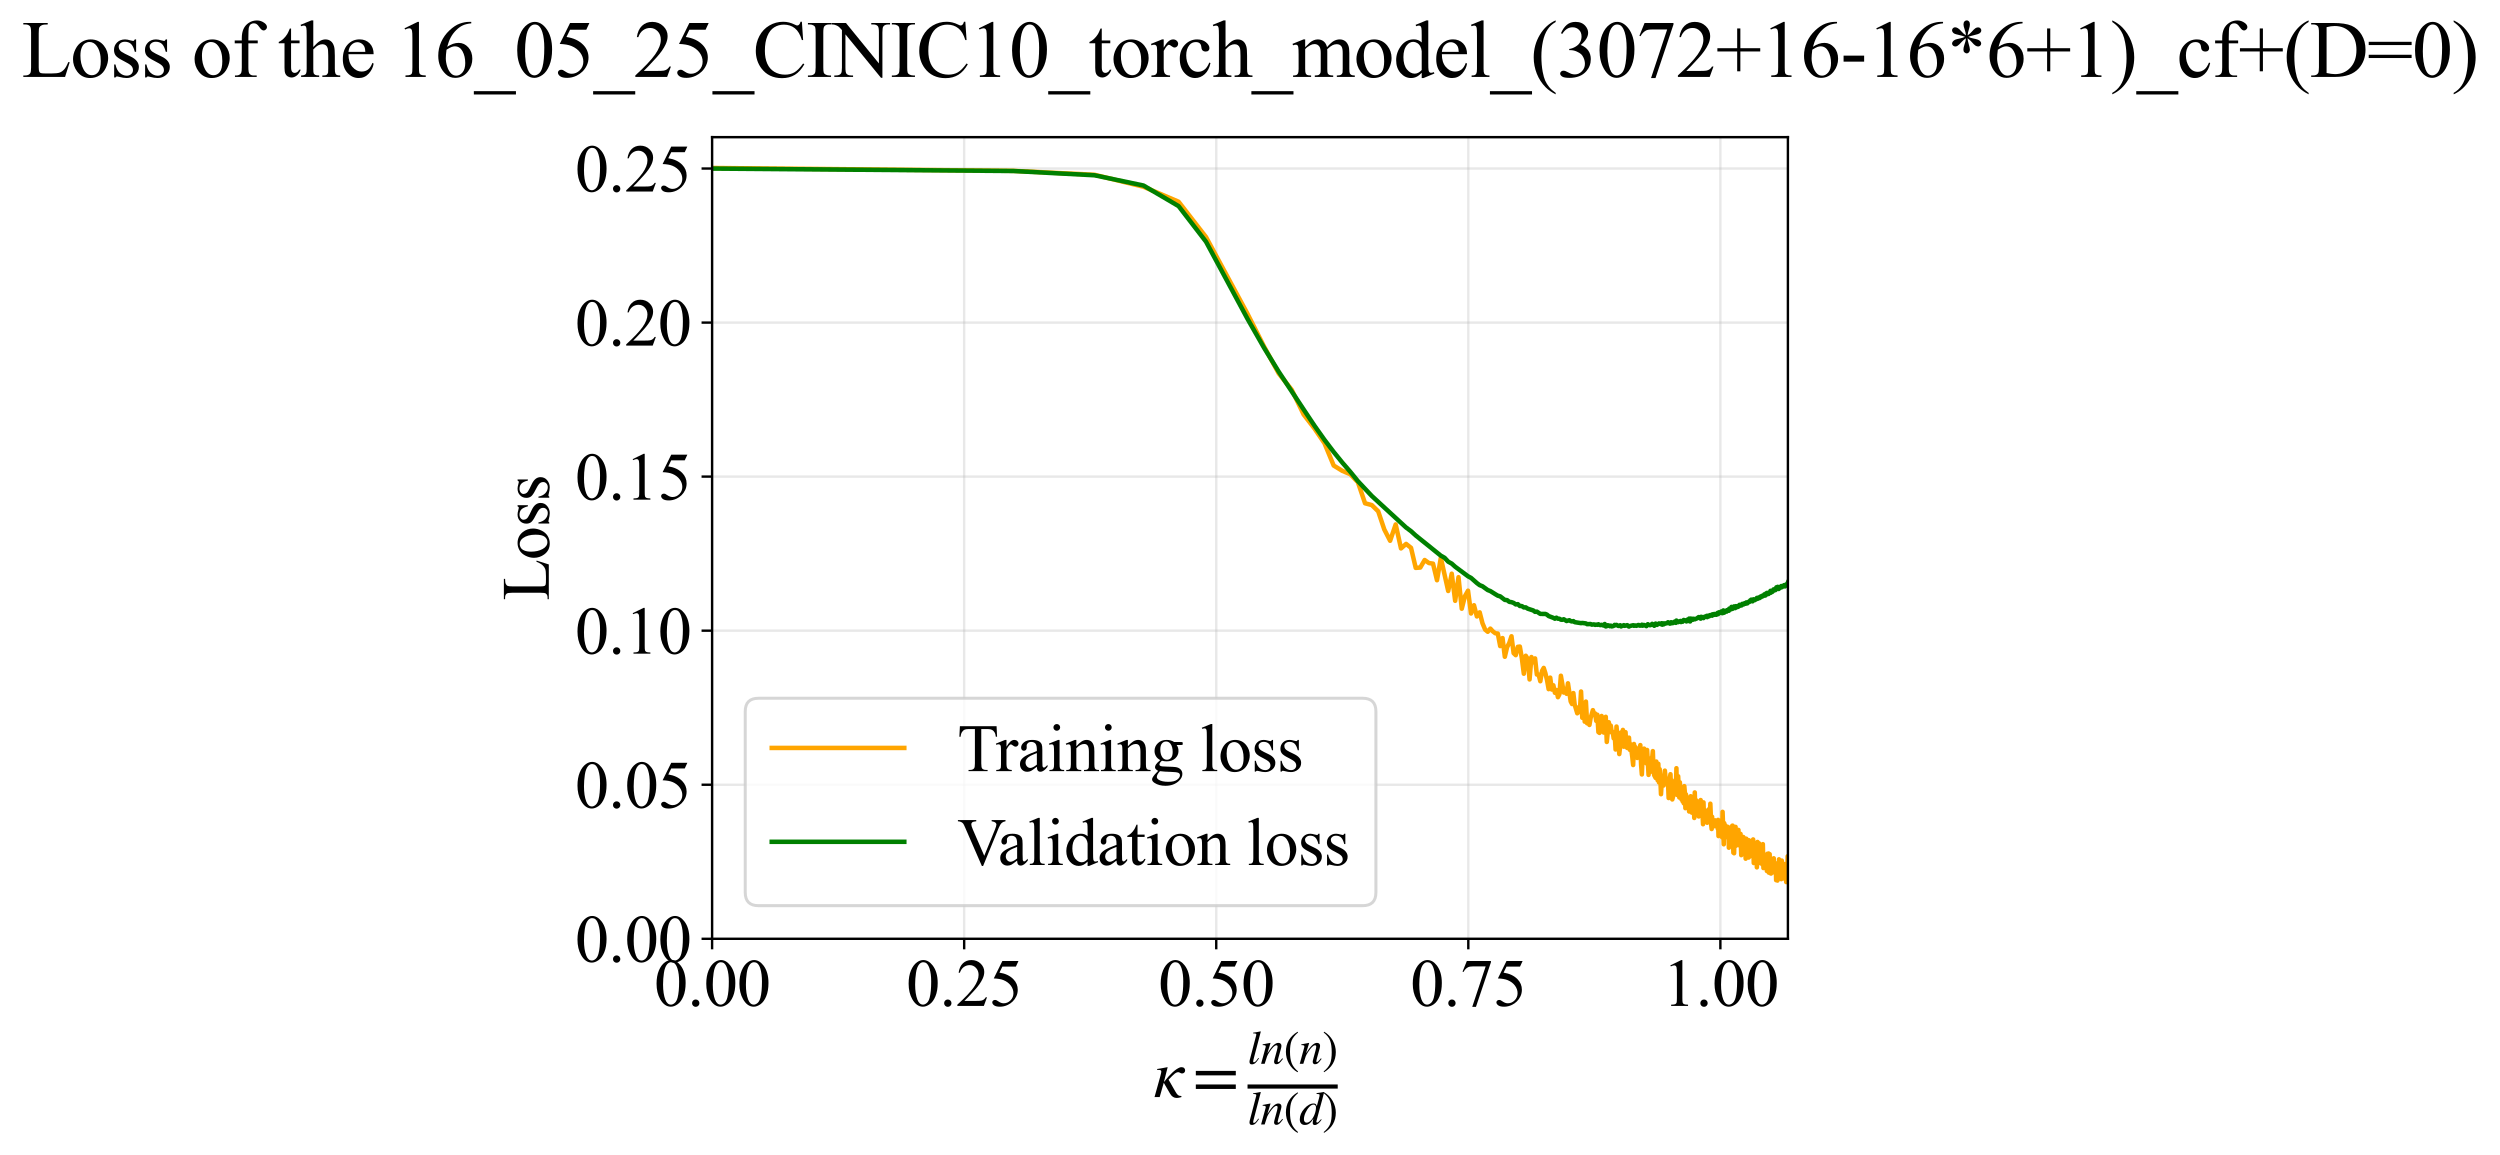<?xml version="1.0" encoding="utf-8" standalone="no"?>
<!DOCTYPE svg PUBLIC "-//W3C//DTD SVG 1.1//EN"
  "http://www.w3.org/Graphics/SVG/1.1/DTD/svg11.dtd">
<svg xmlns:xlink="http://www.w3.org/1999/xlink" width="829.892pt" height="383.266pt" viewBox="0 0 829.892 383.266" xmlns="http://www.w3.org/2000/svg" version="1.1">
 <defs>
  <style type="text/css">*{stroke-linejoin: round; stroke-linecap: butt}</style>
 </defs>
 <g id="figure_1">
  <g id="patch_1">
   <path d="M 0 383.266 
L 829.892 383.266 
L 829.892 0 
L 0 0 
z
" style="fill: #ffffff"/>
  </g>
  <g id="axes_1">
   <g id="patch_2">
    <path d="M 236.386 311.644 
L 593.506 311.644 
L 593.506 45.532 
L 236.386 45.532 
z
" style="fill: #ffffff"/>
   </g>
   <g id="matplotlib.axis_1">
    <g id="xtick_1">
     <g id="line2d_1">
      <path d="M 236.386 311.644 
L 236.386 45.532 
" clip-path="url(#p1ce99774a2)" style="fill: none; stroke: #b0b0b0; stroke-opacity: 0.3; stroke-width: 0.8; stroke-linecap: square"/>
     </g>
     <g id="line2d_2">
      <defs>
       <path id="m724eb2fa3f" d="M 0 0 
L 0 3.5 
" style="stroke: #000000; stroke-width: 0.8"/>
      </defs>
      <g>
       <use xlink:href="#m724eb2fa3f" x="236.386" y="311.644" style="stroke: #000000; stroke-width: 0.8"/>
      </g>
     </g>
     <g id="text_1">
      <!-- 0.00 -->
      <g transform="translate(217.136 333.92) scale(0.22 -0.22)">
       <defs>
        <path id="TimesNewRomanPSMT-30" d="M 231 2094 
Q 231 2819 450 3342 
Q 669 3866 1031 4122 
Q 1313 4325 1613 4325 
Q 2100 4325 2488 3828 
Q 2972 3213 2972 2159 
Q 2972 1422 2759 906 
Q 2547 391 2217 158 
Q 1888 -75 1581 -75 
Q 975 -75 572 641 
Q 231 1244 231 2094 
z
M 844 2016 
Q 844 1141 1059 588 
Q 1238 122 1591 122 
Q 1759 122 1940 273 
Q 2122 425 2216 781 
Q 2359 1319 2359 2297 
Q 2359 3022 2209 3506 
Q 2097 3866 1919 4016 
Q 1791 4119 1609 4119 
Q 1397 4119 1231 3928 
Q 1006 3669 925 3112 
Q 844 2556 844 2016 
z
" transform="scale(0.016)"/>
        <path id="TimesNewRomanPSMT-2e" d="M 800 606 
Q 947 606 1047 504 
Q 1147 403 1147 259 
Q 1147 116 1045 14 
Q 944 -88 800 -88 
Q 656 -88 554 14 
Q 453 116 453 259 
Q 453 406 554 506 
Q 656 606 800 606 
z
" transform="scale(0.016)"/>
       </defs>
       <use xlink:href="#TimesNewRomanPSMT-30"/>
       <use xlink:href="#TimesNewRomanPSMT-2e" transform="translate(50 0)"/>
       <use xlink:href="#TimesNewRomanPSMT-30" transform="translate(75 0)"/>
       <use xlink:href="#TimesNewRomanPSMT-30" transform="translate(125 0)"/>
      </g>
     </g>
    </g>
    <g id="xtick_2">
     <g id="line2d_3">
      <path d="M 320.062 311.644 
L 320.062 45.532 
" clip-path="url(#p1ce99774a2)" style="fill: none; stroke: #b0b0b0; stroke-opacity: 0.3; stroke-width: 0.8; stroke-linecap: square"/>
     </g>
     <g id="line2d_4">
      <g>
       <use xlink:href="#m724eb2fa3f" x="320.062" y="311.644" style="stroke: #000000; stroke-width: 0.8"/>
      </g>
     </g>
     <g id="text_2">
      <!-- 0.25 -->
      <g transform="translate(300.812 333.92) scale(0.22 -0.22)">
       <defs>
        <path id="TimesNewRomanPSMT-32" d="M 2934 816 
L 2638 0 
L 138 0 
L 138 116 
Q 1241 1122 1691 1759 
Q 2141 2397 2141 2925 
Q 2141 3328 1894 3587 
Q 1647 3847 1303 3847 
Q 991 3847 742 3664 
Q 494 3481 375 3128 
L 259 3128 
Q 338 3706 661 4015 
Q 984 4325 1469 4325 
Q 1984 4325 2329 3994 
Q 2675 3663 2675 3213 
Q 2675 2891 2525 2569 
Q 2294 2063 1775 1497 
Q 997 647 803 472 
L 1909 472 
Q 2247 472 2383 497 
Q 2519 522 2628 598 
Q 2738 675 2819 816 
L 2934 816 
z
" transform="scale(0.016)"/>
        <path id="TimesNewRomanPSMT-35" d="M 2778 4238 
L 2534 3706 
L 1259 3706 
L 981 3138 
Q 1809 3016 2294 2522 
Q 2709 2097 2709 1522 
Q 2709 1188 2573 903 
Q 2438 619 2231 419 
Q 2025 219 1772 97 
Q 1413 -75 1034 -75 
Q 653 -75 479 54 
Q 306 184 306 341 
Q 306 428 378 495 
Q 450 563 559 563 
Q 641 563 702 538 
Q 763 513 909 409 
Q 1144 247 1384 247 
Q 1750 247 2026 523 
Q 2303 800 2303 1197 
Q 2303 1581 2056 1914 
Q 1809 2247 1375 2428 
Q 1034 2569 447 2591 
L 1259 4238 
L 2778 4238 
z
" transform="scale(0.016)"/>
       </defs>
       <use xlink:href="#TimesNewRomanPSMT-30"/>
       <use xlink:href="#TimesNewRomanPSMT-2e" transform="translate(50 0)"/>
       <use xlink:href="#TimesNewRomanPSMT-32" transform="translate(75 0)"/>
       <use xlink:href="#TimesNewRomanPSMT-35" transform="translate(125 0)"/>
      </g>
     </g>
    </g>
    <g id="xtick_3">
     <g id="line2d_5">
      <path d="M 403.738 311.644 
L 403.738 45.532 
" clip-path="url(#p1ce99774a2)" style="fill: none; stroke: #b0b0b0; stroke-opacity: 0.3; stroke-width: 0.8; stroke-linecap: square"/>
     </g>
     <g id="line2d_6">
      <g>
       <use xlink:href="#m724eb2fa3f" x="403.738" y="311.644" style="stroke: #000000; stroke-width: 0.8"/>
      </g>
     </g>
     <g id="text_3">
      <!-- 0.50 -->
      <g transform="translate(384.488 333.92) scale(0.22 -0.22)">
       <use xlink:href="#TimesNewRomanPSMT-30"/>
       <use xlink:href="#TimesNewRomanPSMT-2e" transform="translate(50 0)"/>
       <use xlink:href="#TimesNewRomanPSMT-35" transform="translate(75 0)"/>
       <use xlink:href="#TimesNewRomanPSMT-30" transform="translate(125 0)"/>
      </g>
     </g>
    </g>
    <g id="xtick_4">
     <g id="line2d_7">
      <path d="M 487.414 311.644 
L 487.414 45.532 
" clip-path="url(#p1ce99774a2)" style="fill: none; stroke: #b0b0b0; stroke-opacity: 0.3; stroke-width: 0.8; stroke-linecap: square"/>
     </g>
     <g id="line2d_8">
      <g>
       <use xlink:href="#m724eb2fa3f" x="487.414" y="311.644" style="stroke: #000000; stroke-width: 0.8"/>
      </g>
     </g>
     <g id="text_4">
      <!-- 0.75 -->
      <g transform="translate(468.164 333.92) scale(0.22 -0.22)">
       <defs>
        <path id="TimesNewRomanPSMT-37" d="M 644 4238 
L 2916 4238 
L 2916 4119 
L 1503 -88 
L 1153 -88 
L 2419 3728 
L 1253 3728 
Q 900 3728 750 3644 
Q 488 3500 328 3200 
L 238 3234 
L 644 4238 
z
" transform="scale(0.016)"/>
       </defs>
       <use xlink:href="#TimesNewRomanPSMT-30"/>
       <use xlink:href="#TimesNewRomanPSMT-2e" transform="translate(50 0)"/>
       <use xlink:href="#TimesNewRomanPSMT-37" transform="translate(75 0)"/>
       <use xlink:href="#TimesNewRomanPSMT-35" transform="translate(125 0)"/>
      </g>
     </g>
    </g>
    <g id="xtick_5">
     <g id="line2d_9">
      <path d="M 571.09 311.644 
L 571.09 45.532 
" clip-path="url(#p1ce99774a2)" style="fill: none; stroke: #b0b0b0; stroke-opacity: 0.3; stroke-width: 0.8; stroke-linecap: square"/>
     </g>
     <g id="line2d_10">
      <g>
       <use xlink:href="#m724eb2fa3f" x="571.09" y="311.644" style="stroke: #000000; stroke-width: 0.8"/>
      </g>
     </g>
     <g id="text_5">
      <!-- 1.00 -->
      <g transform="translate(551.84 333.92) scale(0.22 -0.22)">
       <defs>
        <path id="TimesNewRomanPSMT-31" d="M 750 3822 
L 1781 4325 
L 1884 4325 
L 1884 747 
Q 1884 391 1914 303 
Q 1944 216 2037 169 
Q 2131 122 2419 116 
L 2419 0 
L 825 0 
L 825 116 
Q 1125 122 1212 167 
Q 1300 213 1334 289 
Q 1369 366 1369 747 
L 1369 3034 
Q 1369 3497 1338 3628 
Q 1316 3728 1258 3775 
Q 1200 3822 1119 3822 
Q 1003 3822 797 3725 
L 750 3822 
z
" transform="scale(0.016)"/>
       </defs>
       <use xlink:href="#TimesNewRomanPSMT-31"/>
       <use xlink:href="#TimesNewRomanPSMT-2e" transform="translate(50 0)"/>
       <use xlink:href="#TimesNewRomanPSMT-30" transform="translate(75 0)"/>
       <use xlink:href="#TimesNewRomanPSMT-30" transform="translate(125 0)"/>
      </g>
     </g>
    </g>
    <g id="text_6">
     <!-- $\kappa  = \frac{ln(n)}{ln(d)}$ -->
     <g transform="translate(382.936 364.186) scale(0.22 -0.22)">
      <defs>
       <path id="STIXGeneral-Italic-3ba" d="M 979 1440 
L 998 1446 
Q 1850 2541 2464 2790 
Q 2547 2822 2630 2822 
Q 2797 2822 2886 2736 
Q 2976 2650 2976 2522 
Q 2976 2387 2893 2307 
Q 2810 2227 2682 2227 
Q 2605 2227 2502 2288 
Q 2400 2349 2336 2349 
Q 2170 2349 1990 2205 
Q 1811 2061 1414 1645 
L 2042 544 
Q 2202 262 2310 182 
Q 2419 102 2624 102 
L 2624 0 
Q 2374 -83 2182 -83 
Q 1786 -83 1555 326 
L 960 1350 
L 576 0 
L 90 0 
L 640 1978 
Q 730 2317 730 2406 
Q 730 2560 518 2560 
L 339 2560 
L 339 2650 
Q 678 2694 1306 2822 
L 1325 2803 
L 979 1440 
z
" transform="scale(0.016)"/>
       <path id="STIXGeneral-Regular-3d" d="M 4077 2048 
L 307 2048 
L 307 2470 
L 4077 2470 
L 4077 2048 
z
M 4077 768 
L 307 768 
L 307 1190 
L 4077 1190 
L 4077 768 
z
" transform="scale(0.016)"/>
       <path id="STIXGeneral-Italic-6c" d="M 1786 4339 
L 806 595 
Q 755 410 755 320 
Q 755 205 864 205 
Q 1037 205 1293 570 
L 1453 794 
L 1542 730 
Q 1254 275 1046 102 
Q 838 -70 576 -70 
Q 262 -70 262 288 
Q 262 397 288 480 
L 1165 3834 
Q 1184 3898 1184 3955 
Q 1184 4096 870 4096 
L 755 4096 
L 755 4198 
Q 1203 4250 1747 4371 
L 1786 4339 
z
" transform="scale(0.016)"/>
       <path id="STIXGeneral-Italic-6e" d="M 2944 749 
L 3034 666 
Q 2707 218 2534 80 
Q 2362 -58 2138 -58 
Q 2010 -58 1923 28 
Q 1837 115 1837 288 
Q 1837 390 1939 768 
L 2221 1805 
Q 2310 2150 2310 2310 
Q 2310 2496 2157 2496 
Q 1971 2496 1750 2275 
Q 1530 2054 1210 1587 
Q 998 1274 899 1024 
Q 800 774 570 0 
L 90 0 
L 704 2240 
Q 717 2304 717 2349 
Q 717 2445 630 2480 
Q 544 2515 301 2522 
L 301 2624 
Q 550 2675 857 2729 
Q 1165 2784 1338 2822 
L 1363 2810 
L 934 1414 
Q 1408 2170 1753 2496 
Q 2099 2822 2413 2822 
Q 2611 2822 2720 2716 
Q 2829 2611 2829 2432 
Q 2829 2272 2765 2048 
L 2406 749 
Q 2317 429 2317 358 
Q 2317 243 2419 243 
Q 2541 243 2810 582 
Q 2854 634 2944 749 
z
" transform="scale(0.016)"/>
       <path id="STIXGeneral-Regular-28" d="M 1946 -1030 
L 1869 -1133 
Q 1126 -710 716 32 
Q 307 774 307 1613 
Q 307 3386 1888 4326 
L 1946 4224 
Q 1293 3667 1075 3126 
Q 858 2586 858 1632 
Q 858 685 1082 96 
Q 1306 -493 1946 -1030 
z
" transform="scale(0.016)"/>
       <path id="STIXGeneral-Regular-29" d="M 186 4224 
L 262 4326 
Q 992 3891 1408 3148 
Q 1824 2406 1824 1581 
Q 1824 -166 243 -1133 
L 186 -1030 
Q 845 -486 1059 54 
Q 1274 595 1274 1562 
Q 1274 2534 1059 3120 
Q 845 3706 186 4224 
z
" transform="scale(0.016)"/>
       <path id="STIXGeneral-Italic-64" d="M 3334 4371 
L 3373 4333 
L 3123 3360 
L 2739 1958 
Q 2323 429 2323 384 
Q 2323 256 2438 256 
Q 2522 256 2614 336 
Q 2707 416 2963 710 
L 3040 646 
Q 2547 -83 2099 -83 
Q 1978 -83 1907 -6 
Q 1837 70 1837 205 
Q 1837 397 1920 774 
Q 1645 307 1379 118 
Q 1114 -70 781 -70 
Q 461 -70 278 125 
Q 96 320 96 678 
Q 96 1440 713 2131 
Q 1331 2822 1965 2822 
Q 2163 2822 2256 2732 
Q 2349 2643 2381 2451 
L 2387 2451 
L 2675 3494 
Q 2765 3808 2765 3949 
Q 2765 4051 2694 4076 
Q 2624 4102 2355 4115 
L 2355 4224 
Q 2848 4269 3334 4371 
z
M 2278 2310 
Q 2278 2477 2185 2576 
Q 2093 2675 1978 2675 
Q 1677 2675 1395 2381 
Q 1075 2042 864 1571 
Q 653 1101 653 704 
Q 653 486 752 361 
Q 851 237 1024 237 
Q 1312 237 1606 550 
Q 1901 864 2089 1350 
Q 2278 1837 2278 2310 
z
" transform="scale(0.016)"/>
      </defs>
      <use xlink:href="#STIXGeneral-Italic-3ba" transform="translate(0 0.003)"/>
      <use xlink:href="#STIXGeneral-Regular-3d" transform="translate(58.84 0.003)"/>
      <use xlink:href="#STIXGeneral-Italic-6c" transform="translate(141.78 50.192) scale(0.7)"/>
      <use xlink:href="#STIXGeneral-Italic-6e" transform="translate(161.24 50.192) scale(0.7)"/>
      <use xlink:href="#STIXGeneral-Regular-28" transform="translate(196.24 50.192) scale(0.7)"/>
      <use xlink:href="#STIXGeneral-Italic-6e" transform="translate(219.55 50.192) scale(0.7)"/>
      <use xlink:href="#STIXGeneral-Regular-29" transform="translate(254.55 50.192) scale(0.7)"/>
      <use xlink:href="#STIXGeneral-Italic-6c" transform="translate(141.78 -41.258) scale(0.7)"/>
      <use xlink:href="#STIXGeneral-Italic-6e" transform="translate(161.24 -41.258) scale(0.7)"/>
      <use xlink:href="#STIXGeneral-Regular-28" transform="translate(196.24 -41.258) scale(0.7)"/>
      <use xlink:href="#STIXGeneral-Italic-64" transform="translate(219.55 -41.258) scale(0.7)"/>
      <use xlink:href="#STIXGeneral-Regular-29" transform="translate(254.55 -41.258) scale(0.7)"/>
      <path d="M 141.78 12.8 
L 141.78 19.05 
L 277.86 19.05 
L 277.86 12.8 
L 141.78 12.8 
z
"/>
     </g>
    </g>
   </g>
   <g id="matplotlib.axis_2">
    <g id="ytick_1">
     <g id="line2d_11">
      <path d="M 236.386 311.644 
L 593.506 311.644 
" clip-path="url(#p1ce99774a2)" style="fill: none; stroke: #b0b0b0; stroke-opacity: 0.3; stroke-width: 0.8; stroke-linecap: square"/>
     </g>
     <g id="line2d_12">
      <defs>
       <path id="mb0dc21947e" d="M 0 0 
L -3.5 0 
" style="stroke: #000000; stroke-width: 0.8"/>
      </defs>
      <g>
       <use xlink:href="#mb0dc21947e" x="236.386" y="311.644" style="stroke: #000000; stroke-width: 0.8"/>
      </g>
     </g>
     <g id="text_7">
      <!-- 0.00 -->
      <g transform="translate(190.886 319.282) scale(0.22 -0.22)">
       <use xlink:href="#TimesNewRomanPSMT-30"/>
       <use xlink:href="#TimesNewRomanPSMT-2e" transform="translate(50 0)"/>
       <use xlink:href="#TimesNewRomanPSMT-30" transform="translate(75 0)"/>
       <use xlink:href="#TimesNewRomanPSMT-30" transform="translate(125 0)"/>
      </g>
     </g>
    </g>
    <g id="ytick_2">
     <g id="line2d_13">
      <path d="M 236.386 260.502 
L 593.506 260.502 
" clip-path="url(#p1ce99774a2)" style="fill: none; stroke: #b0b0b0; stroke-opacity: 0.3; stroke-width: 0.8; stroke-linecap: square"/>
     </g>
     <g id="line2d_14">
      <g>
       <use xlink:href="#mb0dc21947e" x="236.386" y="260.502" style="stroke: #000000; stroke-width: 0.8"/>
      </g>
     </g>
     <g id="text_8">
      <!-- 0.05 -->
      <g transform="translate(190.886 268.14) scale(0.22 -0.22)">
       <use xlink:href="#TimesNewRomanPSMT-30"/>
       <use xlink:href="#TimesNewRomanPSMT-2e" transform="translate(50 0)"/>
       <use xlink:href="#TimesNewRomanPSMT-30" transform="translate(75 0)"/>
       <use xlink:href="#TimesNewRomanPSMT-35" transform="translate(125 0)"/>
      </g>
     </g>
    </g>
    <g id="ytick_3">
     <g id="line2d_15">
      <path d="M 236.386 209.361 
L 593.506 209.361 
" clip-path="url(#p1ce99774a2)" style="fill: none; stroke: #b0b0b0; stroke-opacity: 0.3; stroke-width: 0.8; stroke-linecap: square"/>
     </g>
     <g id="line2d_16">
      <g>
       <use xlink:href="#mb0dc21947e" x="236.386" y="209.361" style="stroke: #000000; stroke-width: 0.8"/>
      </g>
     </g>
     <g id="text_9">
      <!-- 0.10 -->
      <g transform="translate(190.886 216.999) scale(0.22 -0.22)">
       <use xlink:href="#TimesNewRomanPSMT-30"/>
       <use xlink:href="#TimesNewRomanPSMT-2e" transform="translate(50 0)"/>
       <use xlink:href="#TimesNewRomanPSMT-31" transform="translate(75 0)"/>
       <use xlink:href="#TimesNewRomanPSMT-30" transform="translate(125 0)"/>
      </g>
     </g>
    </g>
    <g id="ytick_4">
     <g id="line2d_17">
      <path d="M 236.386 158.22 
L 593.506 158.22 
" clip-path="url(#p1ce99774a2)" style="fill: none; stroke: #b0b0b0; stroke-opacity: 0.3; stroke-width: 0.8; stroke-linecap: square"/>
     </g>
     <g id="line2d_18">
      <g>
       <use xlink:href="#mb0dc21947e" x="236.386" y="158.22" style="stroke: #000000; stroke-width: 0.8"/>
      </g>
     </g>
     <g id="text_10">
      <!-- 0.15 -->
      <g transform="translate(190.886 165.858) scale(0.22 -0.22)">
       <use xlink:href="#TimesNewRomanPSMT-30"/>
       <use xlink:href="#TimesNewRomanPSMT-2e" transform="translate(50 0)"/>
       <use xlink:href="#TimesNewRomanPSMT-31" transform="translate(75 0)"/>
       <use xlink:href="#TimesNewRomanPSMT-35" transform="translate(125 0)"/>
      </g>
     </g>
    </g>
    <g id="ytick_5">
     <g id="line2d_19">
      <path d="M 236.386 107.079 
L 593.506 107.079 
" clip-path="url(#p1ce99774a2)" style="fill: none; stroke: #b0b0b0; stroke-opacity: 0.3; stroke-width: 0.8; stroke-linecap: square"/>
     </g>
     <g id="line2d_20">
      <g>
       <use xlink:href="#mb0dc21947e" x="236.386" y="107.079" style="stroke: #000000; stroke-width: 0.8"/>
      </g>
     </g>
     <g id="text_11">
      <!-- 0.20 -->
      <g transform="translate(190.886 114.717) scale(0.22 -0.22)">
       <use xlink:href="#TimesNewRomanPSMT-30"/>
       <use xlink:href="#TimesNewRomanPSMT-2e" transform="translate(50 0)"/>
       <use xlink:href="#TimesNewRomanPSMT-32" transform="translate(75 0)"/>
       <use xlink:href="#TimesNewRomanPSMT-30" transform="translate(125 0)"/>
      </g>
     </g>
    </g>
    <g id="ytick_6">
     <g id="line2d_21">
      <path d="M 236.386 55.938 
L 593.506 55.938 
" clip-path="url(#p1ce99774a2)" style="fill: none; stroke: #b0b0b0; stroke-opacity: 0.3; stroke-width: 0.8; stroke-linecap: square"/>
     </g>
     <g id="line2d_22">
      <g>
       <use xlink:href="#mb0dc21947e" x="236.386" y="55.938" style="stroke: #000000; stroke-width: 0.8"/>
      </g>
     </g>
     <g id="text_12">
      <!-- 0.25 -->
      <g transform="translate(190.886 63.576) scale(0.22 -0.22)">
       <use xlink:href="#TimesNewRomanPSMT-30"/>
       <use xlink:href="#TimesNewRomanPSMT-2e" transform="translate(50 0)"/>
       <use xlink:href="#TimesNewRomanPSMT-32" transform="translate(75 0)"/>
       <use xlink:href="#TimesNewRomanPSMT-35" transform="translate(125 0)"/>
      </g>
     </g>
    </g>
    <g id="text_13">
     <!-- Loss -->
     <g transform="translate(182.18 199.369) rotate(-90) scale(0.22 -0.22)">
      <defs>
       <path id="TimesNewRomanPSMT-4c" d="M 3669 1172 
L 3772 1150 
L 3409 0 
L 128 0 
L 128 116 
L 288 116 
Q 556 116 672 291 
Q 738 391 738 753 
L 738 3488 
Q 738 3884 650 3984 
Q 528 4122 288 4122 
L 128 4122 
L 128 4238 
L 2047 4238 
L 2047 4122 
Q 1709 4125 1573 4059 
Q 1438 3994 1388 3894 
Q 1338 3794 1338 3416 
L 1338 753 
Q 1338 494 1388 397 
Q 1425 331 1503 300 
Q 1581 269 1991 269 
L 2300 269 
Q 2788 269 2984 341 
Q 3181 413 3343 595 
Q 3506 778 3669 1172 
z
" transform="scale(0.016)"/>
       <path id="TimesNewRomanPSMT-6f" d="M 1600 2947 
Q 2250 2947 2644 2453 
Q 2978 2031 2978 1484 
Q 2978 1100 2793 706 
Q 2609 313 2286 112 
Q 1963 -88 1566 -88 
Q 919 -88 538 428 
Q 216 863 216 1403 
Q 216 1797 411 2186 
Q 606 2575 925 2761 
Q 1244 2947 1600 2947 
z
M 1503 2744 
Q 1338 2744 1170 2645 
Q 1003 2547 900 2300 
Q 797 2053 797 1666 
Q 797 1041 1045 587 
Q 1294 134 1700 134 
Q 2003 134 2200 384 
Q 2397 634 2397 1244 
Q 2397 2006 2069 2444 
Q 1847 2744 1503 2744 
z
" transform="scale(0.016)"/>
       <path id="TimesNewRomanPSMT-73" d="M 2050 2947 
L 2050 1972 
L 1947 1972 
Q 1828 2431 1642 2597 
Q 1456 2763 1169 2763 
Q 950 2763 815 2647 
Q 681 2531 681 2391 
Q 681 2216 781 2091 
Q 878 1963 1175 1819 
L 1631 1597 
Q 2266 1288 2266 781 
Q 2266 391 1970 151 
Q 1675 -88 1309 -88 
Q 1047 -88 709 6 
Q 606 38 541 38 
Q 469 38 428 -44 
L 325 -44 
L 325 978 
L 428 978 
Q 516 541 762 319 
Q 1009 97 1316 97 
Q 1531 97 1667 223 
Q 1803 350 1803 528 
Q 1803 744 1651 891 
Q 1500 1038 1047 1263 
Q 594 1488 453 1669 
Q 313 1847 313 2119 
Q 313 2472 555 2709 
Q 797 2947 1181 2947 
Q 1350 2947 1591 2875 
Q 1750 2828 1803 2828 
Q 1853 2828 1881 2850 
Q 1909 2872 1947 2947 
L 2050 2947 
z
" transform="scale(0.016)"/>
      </defs>
      <use xlink:href="#TimesNewRomanPSMT-4c"/>
      <use xlink:href="#TimesNewRomanPSMT-6f" transform="translate(61.084 0)"/>
      <use xlink:href="#TimesNewRomanPSMT-73" transform="translate(111.084 0)"/>
      <use xlink:href="#TimesNewRomanPSMT-73" transform="translate(150 0)"/>
     </g>
    </g>
   </g>
   <g id="line2d_23">
    <path d="M 236.386 55.76 
L 336.398 56.719 
L 363.353 58.025 
L 379.588 61.989 
L 391.242 66.968 
L 400.339 78.685 
L 414.13 104.194 
L 419.622 115.044 
L 424.475 123.959 
L 428.821 129.428 
L 432.756 137.601 
L 436.351 142.26 
L 439.661 147.134 
L 442.727 154.543 
L 445.583 156.299 
L 448.256 157.436 
L 450.768 160.081 
L 453.137 167.069 
L 455.378 167.663 
L 457.505 169.744 
L 459.529 175.771 
L 461.459 179.508 
L 463.304 174.097 
L 465.07 182.046 
L 466.765 180.558 
L 468.393 181.85 
L 469.96 188.512 
L 471.471 188.399 
L 472.928 185.902 
L 474.336 186.905 
L 475.699 187.104 
L 477.018 192.606 
L 478.297 185.183 
L 480.742 196.181 
L 481.913 190.442 
L 483.052 199.441 
L 484.16 191.606 
L 485.24 202.064 
L 486.293 197.909 
L 487.319 196.084 
L 488.322 203.65 
L 489.3 200.913 
L 490.256 204.632 
L 491.191 203.275 
L 492.105 206.855 
L 492.999 208.99 
L 493.875 209.719 
L 494.733 208.673 
L 495.573 209.598 
L 496.397 210.228 
L 497.205 210.316 
L 497.997 214.471 
L 498.775 211.815 
L 499.538 218.012 
L 500.288 214.832 
L 501.024 213.422 
L 501.748 211.218 
L 502.459 216.825 
L 503.158 217.481 
L 503.846 214.718 
L 504.523 214.636 
L 505.189 218.511 
L 505.844 223.646 
L 506.489 217.678 
L 507.125 218.703 
L 507.751 225.545 
L 508.367 218.106 
L 508.975 219.885 
L 509.574 218.564 
L 510.164 223.912 
L 510.746 223.913 
L 511.32 226.141 
L 511.887 222.716 
L 512.446 221.725 
L 512.997 223.462 
L 513.541 225.748 
L 514.078 228.762 
L 514.608 224.942 
L 515.132 228.896 
L 515.649 227.489 
L 516.16 229.973 
L 516.665 229.054 
L 517.163 231.43 
L 517.656 230.493 
L 518.143 224.316 
L 519.1 229.897 
L 519.57 228.665 
L 520.036 230.31 
L 520.496 226.829 
L 521.401 232.848 
L 521.846 233.703 
L 522.287 230.072 
L 522.723 233.9 
L 523.581 236.779 
L 524.004 234.825 
L 524.423 236.374 
L 524.837 229.552 
L 525.247 238.27 
L 525.653 234.487 
L 526.056 239.558 
L 526.454 232.898 
L 526.849 240.096 
L 527.24 240.074 
L 527.627 240.646 
L 528.011 238.363 
L 528.768 235.739 
L 529.142 236.896 
L 529.512 236.838 
L 529.879 239.315 
L 530.243 237.254 
L 530.603 243.017 
L 530.961 243.285 
L 531.667 237.68 
L 532.015 238.918 
L 532.361 243.169 
L 533.043 237.953 
L 533.381 246.293 
L 534.047 239.758 
L 534.376 241.61 
L 534.703 240.866 
L 535.027 243.158 
L 535.349 242.927 
L 535.668 245.092 
L 535.985 243.344 
L 536.299 248.796 
L 536.611 241.182 
L 536.921 244.612 
L 537.228 246.158 
L 537.533 250.317 
L 537.836 247.6 
L 538.137 243.116 
L 538.435 247.543 
L 538.732 242.298 
L 539.026 247.872 
L 539.318 247.305 
L 539.609 243.056 
L 539.897 248.018 
L 540.183 248.288 
L 540.468 247.103 
L 540.75 244.865 
L 541.03 248.912 
L 541.309 247.05 
L 541.861 251.393 
L 542.134 253.954 
L 542.405 246.976 
L 542.675 248.782 
L 542.943 248.033 
L 543.209 250.972 
L 543.473 251.601 
L 543.736 249.378 
L 543.997 249.801 
L 544.257 249.81 
L 544.515 247.341 
L 544.771 253.869 
L 545.026 257.082 
L 545.279 251.03 
L 545.531 250.855 
L 545.781 248.512 
L 546.03 251.72 
L 546.277 250.592 
L 546.523 253.401 
L 546.767 248.963 
L 547.251 257.228 
L 547.73 252.473 
L 547.968 256.17 
L 548.204 251.595 
L 548.438 251.764 
L 548.672 249.341 
L 548.904 255.848 
L 549.135 257.358 
L 549.592 258.228 
L 549.819 252.801 
L 550.27 259.047 
L 550.493 253.558 
L 550.715 259.745 
L 550.936 255.328 
L 551.156 258.323 
L 551.375 263.643 
L 551.592 260.296 
L 552.024 258.218 
L 552.238 260.749 
L 552.663 255.82 
L 552.874 258.185 
L 553.084 258.652 
L 553.293 259.955 
L 553.501 259.291 
L 553.708 259.587 
L 553.913 264.909 
L 554.118 259.386 
L 554.524 257.011 
L 554.726 262.967 
L 554.927 258.996 
L 555.127 265.384 
L 555.326 264.666 
L 555.524 259.686 
L 555.721 263.78 
L 555.917 259.547 
L 556.112 259.726 
L 556.306 262.298 
L 556.499 255.016 
L 556.692 263.881 
L 556.883 263.166 
L 557.074 257.686 
L 557.453 264.732 
L 557.641 259.697 
L 557.828 264.276 
L 558.015 264.113 
L 558.2 265.408 
L 558.385 261.719 
L 558.569 266.038 
L 558.752 265.226 
L 558.934 266.658 
L 559.116 260.977 
L 559.297 263.011 
L 559.477 268.278 
L 559.656 263.684 
L 560.012 265.9 
L 560.189 267.512 
L 560.365 264.923 
L 560.54 266.085 
L 560.715 269.382 
L 561.062 268.39 
L 561.235 264.319 
L 561.407 264.528 
L 561.578 269.744 
L 561.748 267.927 
L 561.918 269.869 
L 562.087 265.669 
L 562.255 266.418 
L 562.423 271.527 
L 562.59 263.055 
L 562.756 268.597 
L 562.922 267.527 
L 563.087 265.688 
L 563.251 267.198 
L 563.415 266.878 
L 563.578 267.224 
L 563.74 270.208 
L 563.902 271.03 
L 564.063 270.64 
L 564.224 266.829 
L 564.384 269.631 
L 564.543 265.586 
L 564.702 267.959 
L 564.86 267.022 
L 565.018 267.264 
L 565.331 273.607 
L 565.487 266.36 
L 565.642 271.016 
L 565.796 270.108 
L 565.95 270.042 
L 566.104 269.029 
L 566.561 270.803 
L 566.712 273.111 
L 567.013 269.694 
L 567.163 270.15 
L 567.312 268.601 
L 567.608 270.299 
L 567.756 266.793 
L 568.049 273.915 
L 568.195 275.193 
L 568.341 271.131 
L 568.485 274.068 
L 568.63 273.953 
L 568.774 272.588 
L 568.917 274.285 
L 569.06 273.002 
L 569.203 273.34 
L 569.345 272.321 
L 569.627 273.436 
L 569.768 272.448 
L 570.186 275.019 
L 570.325 272.163 
L 570.463 277.539 
L 570.601 274.141 
L 570.875 275.926 
L 571.147 275.927 
L 571.418 273.604 
L 571.553 272.201 
L 571.687 277.969 
L 571.821 269.501 
L 572.219 280.266 
L 572.351 273.234 
L 572.483 273.755 
L 572.614 276.531 
L 572.745 274.008 
L 572.876 275.888 
L 573.006 275.895 
L 573.135 277.893 
L 573.522 274.476 
L 573.65 276.046 
L 573.777 274.633 
L 573.904 281.401 
L 574.158 279.535 
L 574.284 277.01 
L 574.41 278.482 
L 574.535 277.458 
L 574.66 279.793 
L 574.784 277.097 
L 574.909 279.008 
L 575.032 274.103 
L 575.156 274.08 
L 575.402 283.058 
L 575.524 277.444 
L 575.646 283.245 
L 575.768 278.192 
L 576.01 279.536 
L 576.131 274.488 
L 576.251 280.77 
L 576.371 277.467 
L 576.61 279.601 
L 576.729 278.877 
L 576.847 279.578 
L 576.965 279.547 
L 577.083 275.5 
L 577.318 280.597 
L 577.551 278.883 
L 577.668 279.498 
L 577.783 276.818 
L 578.014 283.873 
L 578.129 280.452 
L 578.358 281.025 
L 578.699 277.847 
L 578.812 282.366 
L 578.925 282.066 
L 579.038 278.228 
L 579.15 282.278 
L 579.262 279.653 
L 579.485 285.046 
L 579.706 278.42 
L 579.817 282.055 
L 579.927 281.656 
L 580.146 279.981 
L 580.255 280.227 
L 580.364 280.1 
L 580.473 284.664 
L 580.581 278.932 
L 580.797 284.34 
L 581.012 281.496 
L 581.119 283.896 
L 581.226 279.245 
L 581.332 282.799 
L 581.438 279.302 
L 581.544 281.842 
L 581.65 280.513 
L 581.755 284.211 
L 581.86 282.403 
L 581.965 278.66 
L 582.174 286.48 
L 582.278 280.091 
L 582.382 283.829 
L 582.485 280.756 
L 582.589 284.473 
L 582.692 282.107 
L 582.794 286.091 
L 583.101 283.11 
L 583.203 287.918 
L 583.304 285.518 
L 583.406 279.494 
L 583.607 282.826 
L 583.708 282.459 
L 583.808 286.162 
L 583.908 279.937 
L 584.008 285.555 
L 584.108 284.287 
L 584.207 286.475 
L 584.306 286.236 
L 584.405 283.088 
L 584.602 284.555 
L 584.7 283.4 
L 584.798 285.85 
L 584.896 283.929 
L 584.993 286.944 
L 585.188 280.223 
L 585.381 288.156 
L 585.573 284.466 
L 585.669 286.319 
L 585.765 285.658 
L 585.86 283.865 
L 585.956 285.744 
L 586.051 285.489 
L 586.146 284.019 
L 586.24 285.929 
L 586.335 284.333 
L 586.523 289.125 
L 586.71 283.41 
L 586.896 288.263 
L 586.989 287.241 
L 587.082 283.321 
L 587.175 289.679 
L 587.359 285.08 
L 587.451 283.541 
L 587.543 287.962 
L 587.634 285.898 
L 587.725 289.905 
L 587.816 287.916 
L 587.907 289.98 
L 588.088 286.529 
L 588.359 288.836 
L 588.448 286.823 
L 588.538 288.396 
L 588.716 287.466 
L 588.805 284.919 
L 588.894 289.544 
L 588.983 288.312 
L 589.071 289.655 
L 589.247 286.482 
L 589.335 287.593 
L 589.423 290.076 
L 589.51 287.945 
L 589.598 292.177 
L 589.685 287.237 
L 589.772 287.735 
L 589.858 289.931 
L 589.945 287.049 
L 590.031 292.307 
L 590.117 291.358 
L 590.203 290.61 
L 590.289 286.538 
L 590.375 286.803 
L 590.46 291.08 
L 590.546 285.26 
L 590.716 289.522 
L 590.801 288.325 
L 590.885 291.472 
L 591.138 288.322 
L 591.306 291.838 
L 591.389 290.028 
L 591.473 285.675 
L 591.556 290.718 
L 591.639 287.118 
L 591.722 289.504 
L 591.805 288.688 
L 591.97 290.508 
L 592.052 286.733 
L 592.134 291.017 
L 592.298 287.966 
L 592.624 291.9 
L 592.705 288.812 
L 592.785 289.178 
L 592.947 292.808 
L 593.107 289.995 
L 593.187 289.929 
L 593.267 286.453 
L 593.347 288.116 
L 593.426 284.247 
L 593.506 289.174 
L 593.506 289.174 
" clip-path="url(#p1ce99774a2)" style="fill: none; stroke: #ffa500; stroke-width: 1.5; stroke-linecap: square"/>
   </g>
   <g id="line2d_24">
    <path d="M 236.386 55.957 
L 336.398 56.767 
L 363.353 58.188 
L 379.588 61.587 
L 391.242 68.423 
L 400.339 80.228 
L 414.13 105.861 
L 419.622 115.475 
L 424.475 123.387 
L 432.756 135.938 
L 436.351 141.323 
L 439.661 145.997 
L 442.727 150.036 
L 445.583 153.552 
L 448.256 156.639 
L 450.768 159.739 
L 455.378 164.643 
L 466.765 175.116 
L 468.393 176.32 
L 469.96 177.753 
L 478.297 184.463 
L 479.537 185.162 
L 480.742 186.45 
L 481.913 187.096 
L 483.052 188.125 
L 487.319 191.301 
L 488.322 191.839 
L 490.256 193.546 
L 491.191 194.247 
L 492.105 194.608 
L 493.875 195.879 
L 494.733 196.209 
L 496.397 197.255 
L 497.205 197.739 
L 497.997 197.966 
L 499.538 199.151 
L 500.288 199.211 
L 501.024 199.783 
L 501.748 199.891 
L 502.459 200.144 
L 503.158 200.64 
L 503.846 200.552 
L 504.523 201.161 
L 505.189 201.19 
L 505.844 201.645 
L 506.489 201.625 
L 507.125 202.047 
L 508.975 202.645 
L 509.574 203.103 
L 510.164 203.029 
L 511.32 203.789 
L 512.997 203.796 
L 513.541 204.039 
L 514.078 204.502 
L 515.649 205.095 
L 516.16 205.381 
L 516.665 205.053 
L 517.163 205.391 
L 517.656 205.387 
L 518.143 205.706 
L 518.624 205.741 
L 519.1 205.564 
L 520.036 206.149 
L 520.951 205.889 
L 521.401 206.183 
L 521.846 206.294 
L 522.287 206.18 
L 522.723 206.527 
L 524.837 206.858 
L 525.247 206.789 
L 526.454 206.948 
L 526.849 207.202 
L 528.011 207.141 
L 528.391 207.35 
L 529.142 207.269 
L 529.512 207.429 
L 529.879 207.336 
L 530.243 207.408 
L 530.603 207.226 
L 530.961 207.445 
L 531.315 207.514 
L 531.667 207.411 
L 532.361 207.666 
L 532.703 207.145 
L 533.043 207.956 
L 533.381 207.864 
L 533.715 207.556 
L 534.047 207.633 
L 534.376 207.877 
L 534.703 207.689 
L 535.027 207.941 
L 535.668 207.783 
L 535.985 207.431 
L 536.299 207.571 
L 536.611 207.436 
L 537.228 207.789 
L 537.533 207.745 
L 537.836 207.562 
L 538.137 207.953 
L 538.435 207.741 
L 538.732 207.736 
L 539.026 207.528 
L 539.318 207.744 
L 540.183 207.526 
L 540.468 207.855 
L 540.75 207.992 
L 541.03 207.818 
L 542.134 207.553 
L 542.405 207.744 
L 542.675 207.604 
L 543.209 207.757 
L 543.736 207.493 
L 543.997 207.477 
L 544.257 207.679 
L 544.771 207.666 
L 545.026 207.378 
L 545.279 207.711 
L 545.531 207.484 
L 545.781 207.456 
L 546.523 207.85 
L 547.01 207.215 
L 547.251 207.48 
L 547.492 207.46 
L 547.73 207.558 
L 547.968 207.426 
L 548.204 207.437 
L 548.438 207.096 
L 548.904 207.328 
L 549.135 207.728 
L 549.364 207.211 
L 549.592 206.999 
L 550.045 207.434 
L 550.715 206.949 
L 551.375 207.22 
L 551.592 206.88 
L 551.809 207.374 
L 552.024 206.941 
L 552.238 207.269 
L 552.451 206.924 
L 552.663 207.054 
L 553.084 206.924 
L 553.293 206.8 
L 553.501 206.855 
L 553.708 206.557 
L 554.118 206.776 
L 554.322 207.028 
L 554.524 206.869 
L 554.726 206.554 
L 554.927 206.901 
L 555.127 206.621 
L 555.326 206.837 
L 555.524 206.751 
L 555.917 206.341 
L 556.306 206.759 
L 556.499 206.001 
L 556.692 206.503 
L 556.883 206.226 
L 557.074 206.524 
L 557.828 206.139 
L 558.015 206.496 
L 558.385 206.134 
L 558.569 206.381 
L 558.934 205.797 
L 559.297 206.001 
L 559.477 205.906 
L 559.656 205.958 
L 559.834 206.286 
L 560.189 205.677 
L 560.365 205.994 
L 560.54 205.906 
L 560.715 205.348 
L 560.889 206.257 
L 561.062 206.282 
L 561.235 205.329 
L 561.578 205.725 
L 561.748 205.405 
L 561.918 205.742 
L 562.087 205.443 
L 562.255 205.4 
L 562.59 205.585 
L 563.251 205.306 
L 563.902 204.843 
L 564.063 205.117 
L 564.384 204.876 
L 564.543 205.368 
L 564.702 204.753 
L 565.175 205.065 
L 565.331 204.832 
L 565.487 205.176 
L 565.95 204.725 
L 566.104 204.632 
L 566.409 204.66 
L 566.561 204.436 
L 566.712 204.863 
L 567.013 204.394 
L 567.163 204.654 
L 567.46 204.536 
L 567.608 204.203 
L 567.756 204.314 
L 567.903 204.148 
L 568.195 204.144 
L 568.341 204.387 
L 568.485 203.919 
L 568.774 204.071 
L 569.06 203.82 
L 569.203 204.104 
L 569.486 203.822 
L 569.627 203.824 
L 569.768 204.074 
L 569.908 203.753 
L 570.047 203.769 
L 570.186 203.444 
L 570.325 203.874 
L 570.601 203.268 
L 570.738 203.523 
L 570.875 203.422 
L 571.147 203.448 
L 571.283 203.46 
L 571.418 202.973 
L 571.687 203.537 
L 571.821 203.538 
L 571.954 203.23 
L 572.087 202.637 
L 572.351 203.39 
L 572.614 203.046 
L 573.006 202.786 
L 573.135 203.045 
L 573.264 202.551 
L 573.393 202.703 
L 573.777 202.568 
L 573.904 202.746 
L 574.031 202.043 
L 574.158 202.295 
L 574.284 202.012 
L 574.41 202.174 
L 574.535 202 
L 574.66 202.26 
L 574.784 201.465 
L 574.909 201.903 
L 575.032 201.896 
L 575.156 202.094 
L 575.524 201.692 
L 575.646 201.298 
L 575.768 201.666 
L 575.889 201.409 
L 576.01 201.864 
L 576.251 201.214 
L 576.371 201.484 
L 576.49 201.302 
L 576.61 201.559 
L 576.847 201.192 
L 576.965 201.456 
L 577.083 201.159 
L 577.201 201.292 
L 577.435 200.771 
L 577.668 200.956 
L 577.783 201.039 
L 577.899 200.86 
L 578.129 200.97 
L 578.358 200.459 
L 578.586 200.566 
L 578.699 200.466 
L 578.812 200.64 
L 578.925 200.367 
L 579.038 200.439 
L 579.15 200.231 
L 579.485 200.419 
L 579.706 199.971 
L 579.817 200.254 
L 579.927 200.092 
L 580.036 200.295 
L 580.364 199.851 
L 580.581 199.699 
L 580.689 199.837 
L 580.797 199.547 
L 580.905 199.719 
L 581.012 199.29 
L 581.119 199.463 
L 581.226 199.412 
L 581.332 199.061 
L 581.438 199.154 
L 581.544 199.468 
L 581.65 199.428 
L 581.755 199.614 
L 582.07 198.947 
L 582.174 199.171 
L 582.278 198.972 
L 582.485 199.228 
L 582.589 198.967 
L 582.692 199.104 
L 582.897 198.867 
L 582.999 198.914 
L 583.203 198.483 
L 583.304 198.476 
L 583.406 198.786 
L 583.507 198.636 
L 583.607 198.713 
L 583.808 198.336 
L 583.908 198.339 
L 584.108 198.527 
L 584.405 198.039 
L 584.504 198.071 
L 584.602 198.226 
L 584.798 197.846 
L 584.896 197.93 
L 584.993 197.764 
L 585.091 197.977 
L 585.188 197.764 
L 585.284 197.851 
L 585.477 197.571 
L 585.573 197.628 
L 585.669 197.311 
L 585.86 197.721 
L 585.956 197.394 
L 586.051 197.665 
L 586.24 197.009 
L 586.429 197.347 
L 586.523 196.82 
L 586.616 196.906 
L 586.71 197.059 
L 586.803 196.999 
L 586.896 196.799 
L 586.989 196.889 
L 587.082 197.182 
L 587.267 196.803 
L 587.451 196.737 
L 587.543 196.456 
L 587.634 196.648 
L 587.725 196.129 
L 587.816 196.773 
L 587.907 196.69 
L 588.179 196.15 
L 588.359 196.454 
L 588.448 196.12 
L 588.538 196.28 
L 588.716 195.67 
L 588.805 195.829 
L 589.071 195.9 
L 589.159 195.53 
L 589.247 195.597 
L 589.335 195.912 
L 589.423 195.408 
L 589.598 195.615 
L 589.685 194.964 
L 589.858 195.323 
L 590.031 195.274 
L 590.117 194.806 
L 590.203 195.5 
L 590.289 195.368 
L 590.375 195.199 
L 590.46 195.511 
L 590.546 194.897 
L 590.631 195.106 
L 590.716 195.061 
L 590.801 195.219 
L 591.054 194.789 
L 591.222 195.01 
L 591.306 194.544 
L 591.389 194.584 
L 591.473 194.665 
L 591.556 194.911 
L 591.722 194.555 
L 591.97 194.619 
L 592.216 194.245 
L 592.298 194.623 
L 592.38 194.58 
L 592.461 194.218 
L 592.542 194.662 
L 592.705 194.156 
L 592.785 194.194 
L 592.947 193.998 
L 593.027 194.187 
L 593.187 193.878 
L 593.267 193.895 
L 593.506 193.355 
L 593.506 193.355 
" clip-path="url(#p1ce99774a2)" style="fill: none; stroke: #008000; stroke-width: 1.5; stroke-linecap: square"/>
   </g>
   <g id="patch_3">
    <path d="M 236.386 311.644 
L 236.386 45.532 
" style="fill: none; stroke: #000000; stroke-width: 0.8; stroke-linejoin: miter; stroke-linecap: square"/>
   </g>
   <g id="patch_4">
    <path d="M 593.506 311.644 
L 593.506 45.532 
" style="fill: none; stroke: #000000; stroke-width: 0.8; stroke-linejoin: miter; stroke-linecap: square"/>
   </g>
   <g id="patch_5">
    <path d="M 236.386 311.644 
L 593.506 311.644 
" style="fill: none; stroke: #000000; stroke-width: 0.8; stroke-linejoin: miter; stroke-linecap: square"/>
   </g>
   <g id="patch_6">
    <path d="M 236.386 45.532 
L 593.506 45.532 
" style="fill: none; stroke: #000000; stroke-width: 0.8; stroke-linejoin: miter; stroke-linecap: square"/>
   </g>
   <g id="text_14">
    <!-- Loss of the 16_05_25_CINIC10_torch_model_(3072+16-16*6+1)_cf+(D=0) -->
    <g transform="translate(7.2 25.532) scale(0.264 -0.264)">
     <defs>
      <path id="TimesNewRomanPSMT-20" transform="scale(0.016)"/>
      <path id="TimesNewRomanPSMT-66" d="M 1319 2638 
L 1319 756 
Q 1319 356 1406 250 
Q 1522 113 1716 113 
L 1975 113 
L 1975 0 
L 266 0 
L 266 113 
L 394 113 
Q 519 113 622 175 
Q 725 238 764 344 
Q 803 450 803 756 
L 803 2638 
L 247 2638 
L 247 2863 
L 803 2863 
L 803 3050 
Q 803 3478 940 3775 
Q 1078 4072 1361 4255 
Q 1644 4438 1997 4438 
Q 2325 4438 2600 4225 
Q 2781 4084 2781 3909 
Q 2781 3816 2700 3733 
Q 2619 3650 2525 3650 
Q 2453 3650 2373 3701 
Q 2294 3753 2178 3923 
Q 2063 4094 1966 4153 
Q 1869 4213 1750 4213 
Q 1606 4213 1506 4136 
Q 1406 4059 1362 3898 
Q 1319 3738 1319 3069 
L 1319 2863 
L 2056 2863 
L 2056 2638 
L 1319 2638 
z
" transform="scale(0.016)"/>
      <path id="TimesNewRomanPSMT-74" d="M 1031 3803 
L 1031 2863 
L 1700 2863 
L 1700 2644 
L 1031 2644 
L 1031 788 
Q 1031 509 1111 412 
Q 1191 316 1316 316 
Q 1419 316 1516 380 
Q 1613 444 1666 569 
L 1788 569 
Q 1678 263 1478 108 
Q 1278 -47 1066 -47 
Q 922 -47 784 33 
Q 647 113 581 261 
Q 516 409 516 719 
L 516 2644 
L 63 2644 
L 63 2747 
Q 234 2816 414 2980 
Q 594 3144 734 3369 
Q 806 3488 934 3803 
L 1031 3803 
z
" transform="scale(0.016)"/>
      <path id="TimesNewRomanPSMT-68" d="M 1041 4444 
L 1041 2350 
Q 1388 2731 1591 2839 
Q 1794 2947 1997 2947 
Q 2241 2947 2416 2812 
Q 2591 2678 2675 2391 
Q 2734 2191 2734 1659 
L 2734 647 
Q 2734 375 2778 275 
Q 2809 200 2884 156 
Q 2959 113 3159 113 
L 3159 0 
L 1753 0 
L 1753 113 
L 1819 113 
Q 2019 113 2097 173 
Q 2175 234 2206 353 
Q 2216 403 2216 647 
L 2216 1659 
Q 2216 2128 2167 2275 
Q 2119 2422 2012 2495 
Q 1906 2569 1756 2569 
Q 1603 2569 1437 2487 
Q 1272 2406 1041 2159 
L 1041 647 
Q 1041 353 1073 281 
Q 1106 209 1195 161 
Q 1284 113 1503 113 
L 1503 0 
L 84 0 
L 84 113 
Q 275 113 384 172 
Q 447 203 484 290 
Q 522 378 522 647 
L 522 3238 
Q 522 3728 498 3840 
Q 475 3953 426 3993 
Q 378 4034 297 4034 
Q 231 4034 84 3984 
L 41 4094 
L 897 4444 
L 1041 4444 
z
" transform="scale(0.016)"/>
      <path id="TimesNewRomanPSMT-65" d="M 681 1784 
Q 678 1147 991 784 
Q 1303 422 1725 422 
Q 2006 422 2214 576 
Q 2422 731 2563 1106 
L 2659 1044 
Q 2594 616 2278 264 
Q 1963 -88 1488 -88 
Q 972 -88 605 314 
Q 238 716 238 1394 
Q 238 2128 614 2539 
Q 991 2950 1559 2950 
Q 2041 2950 2350 2633 
Q 2659 2316 2659 1784 
L 681 1784 
z
M 681 1966 
L 2006 1966 
Q 1991 2241 1941 2353 
Q 1863 2528 1708 2628 
Q 1553 2728 1384 2728 
Q 1125 2728 920 2526 
Q 716 2325 681 1966 
z
" transform="scale(0.016)"/>
      <path id="TimesNewRomanPSMT-36" d="M 2869 4325 
L 2869 4209 
Q 2456 4169 2195 4045 
Q 1934 3922 1679 3669 
Q 1425 3416 1258 3105 
Q 1091 2794 978 2366 
Q 1428 2675 1881 2675 
Q 2316 2675 2634 2325 
Q 2953 1975 2953 1425 
Q 2953 894 2631 456 
Q 2244 -75 1606 -75 
Q 1172 -75 869 213 
Q 275 772 275 1663 
Q 275 2231 503 2743 
Q 731 3256 1154 3653 
Q 1578 4050 1965 4187 
Q 2353 4325 2688 4325 
L 2869 4325 
z
M 925 2138 
Q 869 1716 869 1456 
Q 869 1156 980 804 
Q 1091 453 1309 247 
Q 1469 100 1697 100 
Q 1969 100 2183 356 
Q 2397 613 2397 1088 
Q 2397 1622 2184 2012 
Q 1972 2403 1581 2403 
Q 1463 2403 1327 2353 
Q 1191 2303 925 2138 
z
" transform="scale(0.016)"/>
      <path id="TimesNewRomanPSMT-5f" d="M 3256 -1381 
L -53 -1381 
L -53 -1119 
L 3256 -1119 
L 3256 -1381 
z
" transform="scale(0.016)"/>
      <path id="TimesNewRomanPSMT-43" d="M 3853 4334 
L 3950 2894 
L 3853 2894 
Q 3659 3541 3300 3825 
Q 2941 4109 2438 4109 
Q 2016 4109 1675 3895 
Q 1334 3681 1139 3212 
Q 944 2744 944 2047 
Q 944 1472 1128 1050 
Q 1313 628 1683 403 
Q 2053 178 2528 178 
Q 2941 178 3256 354 
Q 3572 531 3950 1056 
L 4047 994 
Q 3728 428 3303 165 
Q 2878 -97 2294 -97 
Q 1241 -97 663 684 
Q 231 1266 231 2053 
Q 231 2688 515 3219 
Q 800 3750 1298 4042 
Q 1797 4334 2388 4334 
Q 2847 4334 3294 4109 
Q 3425 4041 3481 4041 
Q 3566 4041 3628 4100 
Q 3709 4184 3744 4334 
L 3853 4334 
z
" transform="scale(0.016)"/>
      <path id="TimesNewRomanPSMT-49" d="M 1975 116 
L 1975 0 
L 159 0 
L 159 116 
L 309 116 
Q 572 116 691 269 
Q 766 369 766 750 
L 766 3488 
Q 766 3809 725 3913 
Q 694 3991 597 4047 
Q 459 4122 309 4122 
L 159 4122 
L 159 4238 
L 1975 4238 
L 1975 4122 
L 1822 4122 
Q 1563 4122 1444 3969 
Q 1366 3869 1366 3488 
L 1366 750 
Q 1366 428 1406 325 
Q 1438 247 1538 191 
Q 1672 116 1822 116 
L 1975 116 
z
" transform="scale(0.016)"/>
      <path id="TimesNewRomanPSMT-4e" d="M -84 4238 
L 1066 4238 
L 3656 1059 
L 3656 3503 
Q 3656 3894 3569 3991 
Q 3453 4122 3203 4122 
L 3056 4122 
L 3056 4238 
L 4531 4238 
L 4531 4122 
L 4381 4122 
Q 4113 4122 4000 3959 
Q 3931 3859 3931 3503 
L 3931 -69 
L 3819 -69 
L 1025 3344 
L 1025 734 
Q 1025 344 1109 247 
Q 1228 116 1475 116 
L 1625 116 
L 1625 0 
L 150 0 
L 150 116 
L 297 116 
Q 569 116 681 278 
Q 750 378 750 734 
L 750 3681 
Q 566 3897 470 3965 
Q 375 4034 191 4094 
Q 100 4122 -84 4122 
L -84 4238 
z
" transform="scale(0.016)"/>
      <path id="TimesNewRomanPSMT-72" d="M 1038 2947 
L 1038 2303 
Q 1397 2947 1775 2947 
Q 1947 2947 2059 2842 
Q 2172 2738 2172 2600 
Q 2172 2478 2090 2393 
Q 2009 2309 1897 2309 
Q 1788 2309 1652 2417 
Q 1516 2525 1450 2525 
Q 1394 2525 1328 2463 
Q 1188 2334 1038 2041 
L 1038 669 
Q 1038 431 1097 309 
Q 1138 225 1241 169 
Q 1344 113 1538 113 
L 1538 0 
L 72 0 
L 72 113 
Q 291 113 397 181 
Q 475 231 506 341 
Q 522 394 522 644 
L 522 1753 
Q 522 2253 501 2348 
Q 481 2444 426 2487 
Q 372 2531 291 2531 
Q 194 2531 72 2484 
L 41 2597 
L 906 2947 
L 1038 2947 
z
" transform="scale(0.016)"/>
      <path id="TimesNewRomanPSMT-63" d="M 2631 1088 
Q 2516 522 2178 217 
Q 1841 -88 1431 -88 
Q 944 -88 581 321 
Q 219 731 219 1428 
Q 219 2103 620 2525 
Q 1022 2947 1584 2947 
Q 2006 2947 2278 2723 
Q 2550 2500 2550 2259 
Q 2550 2141 2473 2067 
Q 2397 1994 2259 1994 
Q 2075 1994 1981 2113 
Q 1928 2178 1911 2362 
Q 1894 2547 1784 2644 
Q 1675 2738 1481 2738 
Q 1169 2738 978 2506 
Q 725 2200 725 1697 
Q 725 1184 976 792 
Q 1228 400 1656 400 
Q 1963 400 2206 609 
Q 2378 753 2541 1131 
L 2631 1088 
z
" transform="scale(0.016)"/>
      <path id="TimesNewRomanPSMT-6d" d="M 1050 2338 
Q 1363 2650 1419 2697 
Q 1559 2816 1721 2881 
Q 1884 2947 2044 2947 
Q 2313 2947 2506 2790 
Q 2700 2634 2766 2338 
Q 3088 2713 3309 2830 
Q 3531 2947 3766 2947 
Q 3994 2947 4170 2830 
Q 4347 2713 4450 2447 
Q 4519 2266 4519 1878 
L 4519 647 
Q 4519 378 4559 278 
Q 4591 209 4675 161 
Q 4759 113 4950 113 
L 4950 0 
L 3538 0 
L 3538 113 
L 3597 113 
Q 3781 113 3884 184 
Q 3956 234 3988 344 
Q 4000 397 4000 647 
L 4000 1878 
Q 4000 2228 3916 2372 
Q 3794 2572 3525 2572 
Q 3359 2572 3192 2489 
Q 3025 2406 2788 2181 
L 2781 2147 
L 2788 2013 
L 2788 647 
Q 2788 353 2820 281 
Q 2853 209 2943 161 
Q 3034 113 3253 113 
L 3253 0 
L 1806 0 
L 1806 113 
Q 2044 113 2133 169 
Q 2222 225 2256 338 
Q 2272 391 2272 647 
L 2272 1878 
Q 2272 2228 2169 2381 
Q 2031 2581 1784 2581 
Q 1616 2581 1450 2491 
Q 1191 2353 1050 2181 
L 1050 647 
Q 1050 366 1089 281 
Q 1128 197 1204 155 
Q 1281 113 1516 113 
L 1516 0 
L 100 0 
L 100 113 
Q 297 113 375 155 
Q 453 197 493 289 
Q 534 381 534 647 
L 534 1741 
Q 534 2213 506 2350 
Q 484 2453 437 2492 
Q 391 2531 309 2531 
Q 222 2531 100 2484 
L 53 2597 
L 916 2947 
L 1050 2947 
L 1050 2338 
z
" transform="scale(0.016)"/>
      <path id="TimesNewRomanPSMT-64" d="M 2222 322 
Q 2013 103 1813 7 
Q 1613 -88 1381 -88 
Q 913 -88 563 304 
Q 213 697 213 1313 
Q 213 1928 600 2439 
Q 988 2950 1597 2950 
Q 1975 2950 2222 2709 
L 2222 3238 
Q 2222 3728 2198 3840 
Q 2175 3953 2125 3993 
Q 2075 4034 2000 4034 
Q 1919 4034 1784 3984 
L 1744 4094 
L 2597 4444 
L 2738 4444 
L 2738 1134 
Q 2738 631 2761 520 
Q 2784 409 2836 365 
Q 2888 322 2956 322 
Q 3041 322 3181 375 
L 3216 266 
L 2366 -88 
L 2222 -88 
L 2222 322 
z
M 2222 541 
L 2222 2016 
Q 2203 2228 2109 2403 
Q 2016 2578 1861 2667 
Q 1706 2756 1559 2756 
Q 1284 2756 1069 2509 
Q 784 2184 784 1559 
Q 784 928 1059 592 
Q 1334 256 1672 256 
Q 1956 256 2222 541 
z
" transform="scale(0.016)"/>
      <path id="TimesNewRomanPSMT-6c" d="M 1184 4444 
L 1184 647 
Q 1184 378 1223 290 
Q 1263 203 1344 158 
Q 1425 113 1647 113 
L 1647 0 
L 244 0 
L 244 113 
Q 441 113 512 153 
Q 584 194 625 287 
Q 666 381 666 647 
L 666 3247 
Q 666 3731 644 3842 
Q 622 3953 573 3993 
Q 525 4034 450 4034 
Q 369 4034 244 3984 
L 191 4094 
L 1044 4444 
L 1184 4444 
z
" transform="scale(0.016)"/>
      <path id="TimesNewRomanPSMT-28" d="M 1988 -1253 
L 1988 -1369 
Q 1516 -1131 1200 -813 
Q 750 -359 506 256 
Q 263 872 263 1534 
Q 263 2503 741 3301 
Q 1219 4100 1988 4444 
L 1988 4313 
Q 1603 4100 1356 3731 
Q 1109 3363 987 2797 
Q 866 2231 866 1616 
Q 866 947 969 400 
Q 1050 -31 1165 -292 
Q 1281 -553 1476 -793 
Q 1672 -1034 1988 -1253 
z
" transform="scale(0.016)"/>
      <path id="TimesNewRomanPSMT-33" d="M 325 3431 
Q 506 3859 782 4092 
Q 1059 4325 1472 4325 
Q 1981 4325 2253 3994 
Q 2459 3747 2459 3466 
Q 2459 3003 1878 2509 
Q 2269 2356 2469 2072 
Q 2669 1788 2669 1403 
Q 2669 853 2319 450 
Q 1863 -75 997 -75 
Q 569 -75 414 31 
Q 259 138 259 259 
Q 259 350 332 419 
Q 406 488 509 488 
Q 588 488 669 463 
Q 722 447 909 348 
Q 1097 250 1169 231 
Q 1284 197 1416 197 
Q 1734 197 1970 444 
Q 2206 691 2206 1028 
Q 2206 1275 2097 1509 
Q 2016 1684 1919 1775 
Q 1784 1900 1550 2001 
Q 1316 2103 1072 2103 
L 972 2103 
L 972 2197 
Q 1219 2228 1467 2375 
Q 1716 2522 1828 2728 
Q 1941 2934 1941 3181 
Q 1941 3503 1739 3701 
Q 1538 3900 1238 3900 
Q 753 3900 428 3381 
L 325 3431 
z
" transform="scale(0.016)"/>
      <path id="TimesNewRomanPSMT-2b" d="M 1672 441 
L 1672 2000 
L 116 2000 
L 116 2256 
L 1672 2256 
L 1672 3809 
L 1922 3809 
L 1922 2256 
L 3484 2256 
L 3484 2000 
L 1922 2000 
L 1922 441 
L 1672 441 
z
" transform="scale(0.016)"/>
      <path id="TimesNewRomanPSMT-2d" d="M 259 1672 
L 1875 1672 
L 1875 1200 
L 259 1200 
L 259 1672 
z
" transform="scale(0.016)"/>
      <path id="TimesNewRomanPSMT-2a" d="M 1544 3263 
Q 1531 3478 1456 3691 
Q 1350 3997 1350 4113 
Q 1350 4275 1426 4359 
Q 1503 4444 1616 4444 
Q 1713 4444 1784 4359 
Q 1856 4275 1856 4119 
Q 1856 3978 1773 3726 
Q 1691 3475 1672 3263 
Q 1844 3372 1981 3528 
Q 2194 3775 2297 3834 
Q 2400 3894 2506 3894 
Q 2609 3894 2679 3823 
Q 2750 3753 2750 3656 
Q 2750 3541 2647 3450 
Q 2544 3359 2131 3269 
Q 1891 3216 1731 3147 
Q 1894 3063 2128 3019 
Q 2506 2950 2623 2847 
Q 2741 2744 2741 2622 
Q 2741 2528 2670 2459 
Q 2600 2391 2506 2391 
Q 2413 2391 2298 2456 
Q 2184 2522 1991 2750 
Q 1863 2903 1672 3038 
Q 1678 2859 1744 2650 
Q 1856 2281 1856 2147 
Q 1856 2022 1781 1936 
Q 1706 1850 1622 1850 
Q 1506 1850 1413 1941 
Q 1347 2006 1347 2150 
Q 1347 2300 1419 2511 
Q 1491 2722 1509 2801 
Q 1528 2881 1544 3038 
Q 1359 2916 1222 2766 
Q 994 2509 878 2441 
Q 797 2391 709 2391 
Q 603 2391 528 2462 
Q 453 2534 453 2622 
Q 453 2700 517 2786 
Q 581 2872 709 2928 
Q 794 2966 1094 3028 
Q 1288 3069 1472 3147 
Q 1303 3231 1069 3278 
Q 684 3359 594 3425 
Q 453 3528 453 3675 
Q 453 3759 523 3829 
Q 594 3900 688 3900 
Q 791 3900 906 3834 
Q 1022 3769 1194 3570 
Q 1366 3372 1544 3263 
z
" transform="scale(0.016)"/>
      <path id="TimesNewRomanPSMT-29" d="M 144 4313 
L 144 4444 
Q 619 4209 934 3891 
Q 1381 3434 1625 2820 
Q 1869 2206 1869 1541 
Q 1869 572 1392 -226 
Q 916 -1025 144 -1369 
L 144 -1253 
Q 528 -1038 776 -670 
Q 1025 -303 1145 264 
Q 1266 831 1266 1447 
Q 1266 2113 1163 2663 
Q 1084 3094 967 3353 
Q 850 3613 656 3853 
Q 463 4094 144 4313 
z
" transform="scale(0.016)"/>
      <path id="TimesNewRomanPSMT-44" d="M 109 0 
L 109 116 
L 269 116 
Q 538 116 650 288 
Q 719 391 719 750 
L 719 3488 
Q 719 3884 631 3984 
Q 509 4122 269 4122 
L 109 4122 
L 109 4238 
L 1834 4238 
Q 2784 4238 3279 4022 
Q 3775 3806 4076 3303 
Q 4378 2800 4378 2141 
Q 4378 1256 3841 663 
Q 3238 0 2003 0 
L 109 0 
z
M 1319 306 
Q 1716 219 1984 219 
Q 2709 219 3187 728 
Q 3666 1238 3666 2109 
Q 3666 2988 3187 3494 
Q 2709 4000 1959 4000 
Q 1678 4000 1319 3909 
L 1319 306 
z
" transform="scale(0.016)"/>
      <path id="TimesNewRomanPSMT-3d" d="M 116 2759 
L 3488 2759 
L 3488 2503 
L 116 2503 
L 116 2759 
z
M 116 1741 
L 3488 1741 
L 3488 1484 
L 116 1484 
L 116 1741 
z
" transform="scale(0.016)"/>
     </defs>
     <use xlink:href="#TimesNewRomanPSMT-4c"/>
     <use xlink:href="#TimesNewRomanPSMT-6f" transform="translate(61.084 0)"/>
     <use xlink:href="#TimesNewRomanPSMT-73" transform="translate(111.084 0)"/>
     <use xlink:href="#TimesNewRomanPSMT-73" transform="translate(150 0)"/>
     <use xlink:href="#TimesNewRomanPSMT-20" transform="translate(188.916 0)"/>
     <use xlink:href="#TimesNewRomanPSMT-6f" transform="translate(213.916 0)"/>
     <use xlink:href="#TimesNewRomanPSMT-66" transform="translate(263.916 0)"/>
     <use xlink:href="#TimesNewRomanPSMT-20" transform="translate(297.217 0)"/>
     <use xlink:href="#TimesNewRomanPSMT-74" transform="translate(322.217 0)"/>
     <use xlink:href="#TimesNewRomanPSMT-68" transform="translate(350 0)"/>
     <use xlink:href="#TimesNewRomanPSMT-65" transform="translate(400 0)"/>
     <use xlink:href="#TimesNewRomanPSMT-20" transform="translate(444.385 0)"/>
     <use xlink:href="#TimesNewRomanPSMT-31" transform="translate(469.385 0)"/>
     <use xlink:href="#TimesNewRomanPSMT-36" transform="translate(519.385 0)"/>
     <use xlink:href="#TimesNewRomanPSMT-5f" transform="translate(569.385 0)"/>
     <use xlink:href="#TimesNewRomanPSMT-30" transform="translate(619.385 0)"/>
     <use xlink:href="#TimesNewRomanPSMT-35" transform="translate(669.385 0)"/>
     <use xlink:href="#TimesNewRomanPSMT-5f" transform="translate(719.385 0)"/>
     <use xlink:href="#TimesNewRomanPSMT-32" transform="translate(769.385 0)"/>
     <use xlink:href="#TimesNewRomanPSMT-35" transform="translate(819.385 0)"/>
     <use xlink:href="#TimesNewRomanPSMT-5f" transform="translate(869.385 0)"/>
     <use xlink:href="#TimesNewRomanPSMT-43" transform="translate(919.385 0)"/>
     <use xlink:href="#TimesNewRomanPSMT-49" transform="translate(986.084 0)"/>
     <use xlink:href="#TimesNewRomanPSMT-4e" transform="translate(1019.385 0)"/>
     <use xlink:href="#TimesNewRomanPSMT-49" transform="translate(1091.602 0)"/>
     <use xlink:href="#TimesNewRomanPSMT-43" transform="translate(1124.902 0)"/>
     <use xlink:href="#TimesNewRomanPSMT-31" transform="translate(1191.602 0)"/>
     <use xlink:href="#TimesNewRomanPSMT-30" transform="translate(1241.602 0)"/>
     <use xlink:href="#TimesNewRomanPSMT-5f" transform="translate(1291.602 0)"/>
     <use xlink:href="#TimesNewRomanPSMT-74" transform="translate(1341.602 0)"/>
     <use xlink:href="#TimesNewRomanPSMT-6f" transform="translate(1369.385 0)"/>
     <use xlink:href="#TimesNewRomanPSMT-72" transform="translate(1419.385 0)"/>
     <use xlink:href="#TimesNewRomanPSMT-63" transform="translate(1452.686 0)"/>
     <use xlink:href="#TimesNewRomanPSMT-68" transform="translate(1497.07 0)"/>
     <use xlink:href="#TimesNewRomanPSMT-5f" transform="translate(1547.07 0)"/>
     <use xlink:href="#TimesNewRomanPSMT-6d" transform="translate(1597.07 0)"/>
     <use xlink:href="#TimesNewRomanPSMT-6f" transform="translate(1674.854 0)"/>
     <use xlink:href="#TimesNewRomanPSMT-64" transform="translate(1724.854 0)"/>
     <use xlink:href="#TimesNewRomanPSMT-65" transform="translate(1774.854 0)"/>
     <use xlink:href="#TimesNewRomanPSMT-6c" transform="translate(1819.238 0)"/>
     <use xlink:href="#TimesNewRomanPSMT-5f" transform="translate(1847.021 0)"/>
     <use xlink:href="#TimesNewRomanPSMT-28" transform="translate(1897.021 0)"/>
     <use xlink:href="#TimesNewRomanPSMT-33" transform="translate(1930.322 0)"/>
     <use xlink:href="#TimesNewRomanPSMT-30" transform="translate(1980.322 0)"/>
     <use xlink:href="#TimesNewRomanPSMT-37" transform="translate(2030.322 0)"/>
     <use xlink:href="#TimesNewRomanPSMT-32" transform="translate(2080.322 0)"/>
     <use xlink:href="#TimesNewRomanPSMT-2b" transform="translate(2130.322 0)"/>
     <use xlink:href="#TimesNewRomanPSMT-31" transform="translate(2186.719 0)"/>
     <use xlink:href="#TimesNewRomanPSMT-36" transform="translate(2236.719 0)"/>
     <use xlink:href="#TimesNewRomanPSMT-2d" transform="translate(2286.719 0)"/>
     <use xlink:href="#TimesNewRomanPSMT-31" transform="translate(2320.02 0)"/>
     <use xlink:href="#TimesNewRomanPSMT-36" transform="translate(2370.02 0)"/>
     <use xlink:href="#TimesNewRomanPSMT-2a" transform="translate(2420.02 0)"/>
     <use xlink:href="#TimesNewRomanPSMT-36" transform="translate(2470.02 0)"/>
     <use xlink:href="#TimesNewRomanPSMT-2b" transform="translate(2520.02 0)"/>
     <use xlink:href="#TimesNewRomanPSMT-31" transform="translate(2576.416 0)"/>
     <use xlink:href="#TimesNewRomanPSMT-29" transform="translate(2626.416 0)"/>
     <use xlink:href="#TimesNewRomanPSMT-5f" transform="translate(2659.717 0)"/>
     <use xlink:href="#TimesNewRomanPSMT-63" transform="translate(2709.717 0)"/>
     <use xlink:href="#TimesNewRomanPSMT-66" transform="translate(2754.102 0)"/>
     <use xlink:href="#TimesNewRomanPSMT-2b" transform="translate(2787.402 0)"/>
     <use xlink:href="#TimesNewRomanPSMT-28" transform="translate(2843.799 0)"/>
     <use xlink:href="#TimesNewRomanPSMT-44" transform="translate(2877.1 0)"/>
     <use xlink:href="#TimesNewRomanPSMT-3d" transform="translate(2949.316 0)"/>
     <use xlink:href="#TimesNewRomanPSMT-30" transform="translate(3005.713 0)"/>
     <use xlink:href="#TimesNewRomanPSMT-29" transform="translate(3055.713 0)"/>
    </g>
   </g>
   <g id="legend_1">
    <g id="patch_7">
     <path d="M 251.786 300.644 
L 452.343 300.644 
Q 456.743 300.644 456.743 296.243 
L 456.743 236.19 
Q 456.743 231.79 452.343 231.79 
L 251.786 231.79 
Q 247.386 231.79 247.386 236.19 
L 247.386 296.243 
Q 247.386 300.644 251.786 300.644 
z
" style="fill: #ffffff; opacity: 0.8; stroke: #cccccc; stroke-linejoin: miter"/>
    </g>
    <g id="line2d_25">
     <path d="M 256.186 248.29 
L 278.186 248.29 
L 300.186 248.29 
" style="fill: none; stroke: #ffa500; stroke-width: 1.5; stroke-linecap: square"/>
    </g>
    <g id="text_15">
     <!-- Training loss -->
     <g transform="translate(317.786 255.99) scale(0.22 -0.22)">
      <defs>
       <path id="TimesNewRomanPSMT-54" d="M 3703 4238 
L 3750 3244 
L 3631 3244 
Q 3597 3506 3538 3619 
Q 3441 3800 3280 3886 
Q 3119 3972 2856 3972 
L 2259 3972 
L 2259 734 
Q 2259 344 2344 247 
Q 2463 116 2709 116 
L 2856 116 
L 2856 0 
L 1059 0 
L 1059 116 
L 1209 116 
Q 1478 116 1591 278 
Q 1659 378 1659 734 
L 1659 3972 
L 1150 3972 
Q 853 3972 728 3928 
Q 566 3869 450 3700 
Q 334 3531 313 3244 
L 194 3244 
L 244 4238 
L 3703 4238 
z
" transform="scale(0.016)"/>
       <path id="TimesNewRomanPSMT-61" d="M 1822 413 
Q 1381 72 1269 19 
Q 1100 -59 909 -59 
Q 613 -59 420 144 
Q 228 347 228 678 
Q 228 888 322 1041 
Q 450 1253 767 1440 
Q 1084 1628 1822 1897 
L 1822 2009 
Q 1822 2438 1686 2597 
Q 1550 2756 1291 2756 
Q 1094 2756 978 2650 
Q 859 2544 859 2406 
L 866 2225 
Q 866 2081 792 2003 
Q 719 1925 600 1925 
Q 484 1925 411 2006 
Q 338 2088 338 2228 
Q 338 2497 613 2722 
Q 888 2947 1384 2947 
Q 1766 2947 2009 2819 
Q 2194 2722 2281 2516 
Q 2338 2381 2338 1966 
L 2338 994 
Q 2338 584 2353 492 
Q 2369 400 2405 369 
Q 2441 338 2488 338 
Q 2538 338 2575 359 
Q 2641 400 2828 588 
L 2828 413 
Q 2478 -56 2159 -56 
Q 2006 -56 1915 50 
Q 1825 156 1822 413 
z
M 1822 616 
L 1822 1706 
Q 1350 1519 1213 1441 
Q 966 1303 859 1153 
Q 753 1003 753 825 
Q 753 600 887 451 
Q 1022 303 1197 303 
Q 1434 303 1822 616 
z
" transform="scale(0.016)"/>
       <path id="TimesNewRomanPSMT-69" d="M 928 4444 
Q 1059 4444 1151 4351 
Q 1244 4259 1244 4128 
Q 1244 3997 1151 3903 
Q 1059 3809 928 3809 
Q 797 3809 703 3903 
Q 609 3997 609 4128 
Q 609 4259 701 4351 
Q 794 4444 928 4444 
z
M 1188 2947 
L 1188 647 
Q 1188 378 1227 289 
Q 1266 200 1342 156 
Q 1419 113 1622 113 
L 1622 0 
L 231 0 
L 231 113 
Q 441 113 512 153 
Q 584 194 626 287 
Q 669 381 669 647 
L 669 1750 
Q 669 2216 641 2353 
Q 619 2453 572 2492 
Q 525 2531 444 2531 
Q 356 2531 231 2484 
L 188 2597 
L 1050 2947 
L 1188 2947 
z
" transform="scale(0.016)"/>
       <path id="TimesNewRomanPSMT-6e" d="M 1034 2341 
Q 1538 2947 1994 2947 
Q 2228 2947 2397 2830 
Q 2566 2713 2666 2444 
Q 2734 2256 2734 1869 
L 2734 647 
Q 2734 375 2778 278 
Q 2813 200 2889 156 
Q 2966 113 3172 113 
L 3172 0 
L 1756 0 
L 1756 113 
L 1816 113 
Q 2016 113 2095 173 
Q 2175 234 2206 353 
Q 2219 400 2219 647 
L 2219 1819 
Q 2219 2209 2117 2386 
Q 2016 2563 1775 2563 
Q 1403 2563 1034 2156 
L 1034 647 
Q 1034 356 1069 288 
Q 1113 197 1189 155 
Q 1266 113 1500 113 
L 1500 0 
L 84 0 
L 84 113 
L 147 113 
Q 366 113 442 223 
Q 519 334 519 647 
L 519 1709 
Q 519 2225 495 2337 
Q 472 2450 423 2490 
Q 375 2531 294 2531 
Q 206 2531 84 2484 
L 38 2597 
L 900 2947 
L 1034 2947 
L 1034 2341 
z
" transform="scale(0.016)"/>
       <path id="TimesNewRomanPSMT-67" d="M 966 1044 
Q 703 1172 562 1401 
Q 422 1631 422 1909 
Q 422 2334 742 2640 
Q 1063 2947 1563 2947 
Q 1972 2947 2272 2747 
L 2878 2747 
Q 3013 2747 3034 2739 
Q 3056 2731 3066 2713 
Q 3084 2684 3084 2613 
Q 3084 2531 3069 2500 
Q 3059 2484 3036 2475 
Q 3013 2466 2878 2466 
L 2506 2466 
Q 2681 2241 2681 1891 
Q 2681 1491 2375 1206 
Q 2069 922 1553 922 
Q 1341 922 1119 984 
Q 981 866 932 777 
Q 884 688 884 625 
Q 884 572 936 522 
Q 988 472 1138 450 
Q 1225 438 1575 428 
Q 2219 413 2409 384 
Q 2700 344 2873 169 
Q 3047 -6 3047 -263 
Q 3047 -616 2716 -925 
Q 2228 -1381 1444 -1381 
Q 841 -1381 425 -1109 
Q 191 -953 191 -784 
Q 191 -709 225 -634 
Q 278 -519 444 -313 
Q 466 -284 763 25 
Q 600 122 533 198 
Q 466 275 466 372 
Q 466 481 555 628 
Q 644 775 966 1044 
z
M 1509 2797 
Q 1278 2797 1122 2612 
Q 966 2428 966 2047 
Q 966 1553 1178 1281 
Q 1341 1075 1591 1075 
Q 1828 1075 1981 1253 
Q 2134 1431 2134 1813 
Q 2134 2309 1919 2591 
Q 1759 2797 1509 2797 
z
M 934 0 
Q 788 -159 713 -296 
Q 638 -434 638 -550 
Q 638 -700 819 -813 
Q 1131 -1006 1722 -1006 
Q 2284 -1006 2551 -807 
Q 2819 -609 2819 -384 
Q 2819 -222 2659 -153 
Q 2497 -84 2016 -72 
Q 1313 -53 934 0 
z
" transform="scale(0.016)"/>
      </defs>
      <use xlink:href="#TimesNewRomanPSMT-54"/>
      <use xlink:href="#TimesNewRomanPSMT-72" transform="translate(57.584 0)"/>
      <use xlink:href="#TimesNewRomanPSMT-61" transform="translate(90.885 0)"/>
      <use xlink:href="#TimesNewRomanPSMT-69" transform="translate(135.27 0)"/>
      <use xlink:href="#TimesNewRomanPSMT-6e" transform="translate(163.053 0)"/>
      <use xlink:href="#TimesNewRomanPSMT-69" transform="translate(213.053 0)"/>
      <use xlink:href="#TimesNewRomanPSMT-6e" transform="translate(240.836 0)"/>
      <use xlink:href="#TimesNewRomanPSMT-67" transform="translate(290.836 0)"/>
      <use xlink:href="#TimesNewRomanPSMT-20" transform="translate(340.836 0)"/>
      <use xlink:href="#TimesNewRomanPSMT-6c" transform="translate(365.836 0)"/>
      <use xlink:href="#TimesNewRomanPSMT-6f" transform="translate(393.619 0)"/>
      <use xlink:href="#TimesNewRomanPSMT-73" transform="translate(443.619 0)"/>
      <use xlink:href="#TimesNewRomanPSMT-73" transform="translate(482.535 0)"/>
     </g>
    </g>
    <g id="line2d_26">
     <path d="M 256.186 279.438 
L 278.186 279.438 
L 300.186 279.438 
" style="fill: none; stroke: #008000; stroke-width: 1.5; stroke-linecap: square"/>
    </g>
    <g id="text_16">
     <!-- Validation loss -->
     <g transform="translate(317.786 287.138) scale(0.22 -0.22)">
      <defs>
       <path id="TimesNewRomanPSMT-56" d="M 4544 4238 
L 4544 4122 
Q 4319 4081 4203 3978 
Q 4038 3825 3909 3509 
L 2431 -97 
L 2316 -97 
L 728 3556 
Q 606 3838 556 3900 
Q 478 3997 364 4051 
Q 250 4106 56 4122 
L 56 4238 
L 1788 4238 
L 1788 4122 
Q 1494 4094 1406 4022 
Q 1319 3950 1319 3838 
Q 1319 3681 1463 3350 
L 2541 866 
L 3541 3319 
Q 3688 3681 3688 3822 
Q 3688 3913 3597 3995 
Q 3506 4078 3291 4113 
Q 3275 4116 3238 4122 
L 3238 4238 
L 4544 4238 
z
" transform="scale(0.016)"/>
      </defs>
      <use xlink:href="#TimesNewRomanPSMT-56"/>
      <use xlink:href="#TimesNewRomanPSMT-61" transform="translate(61.092 0)"/>
      <use xlink:href="#TimesNewRomanPSMT-6c" transform="translate(105.477 0)"/>
      <use xlink:href="#TimesNewRomanPSMT-69" transform="translate(133.26 0)"/>
      <use xlink:href="#TimesNewRomanPSMT-64" transform="translate(161.043 0)"/>
      <use xlink:href="#TimesNewRomanPSMT-61" transform="translate(211.043 0)"/>
      <use xlink:href="#TimesNewRomanPSMT-74" transform="translate(255.428 0)"/>
      <use xlink:href="#TimesNewRomanPSMT-69" transform="translate(283.211 0)"/>
      <use xlink:href="#TimesNewRomanPSMT-6f" transform="translate(310.994 0)"/>
      <use xlink:href="#TimesNewRomanPSMT-6e" transform="translate(360.994 0)"/>
      <use xlink:href="#TimesNewRomanPSMT-20" transform="translate(410.994 0)"/>
      <use xlink:href="#TimesNewRomanPSMT-6c" transform="translate(435.994 0)"/>
      <use xlink:href="#TimesNewRomanPSMT-6f" transform="translate(463.777 0)"/>
      <use xlink:href="#TimesNewRomanPSMT-73" transform="translate(513.777 0)"/>
      <use xlink:href="#TimesNewRomanPSMT-73" transform="translate(552.693 0)"/>
     </g>
    </g>
   </g>
  </g>
 </g>
 <defs>
  <clipPath id="p1ce99774a2">
   <rect x="236.386" y="45.532" width="357.12" height="266.112"/>
  </clipPath>
 </defs>
</svg>
